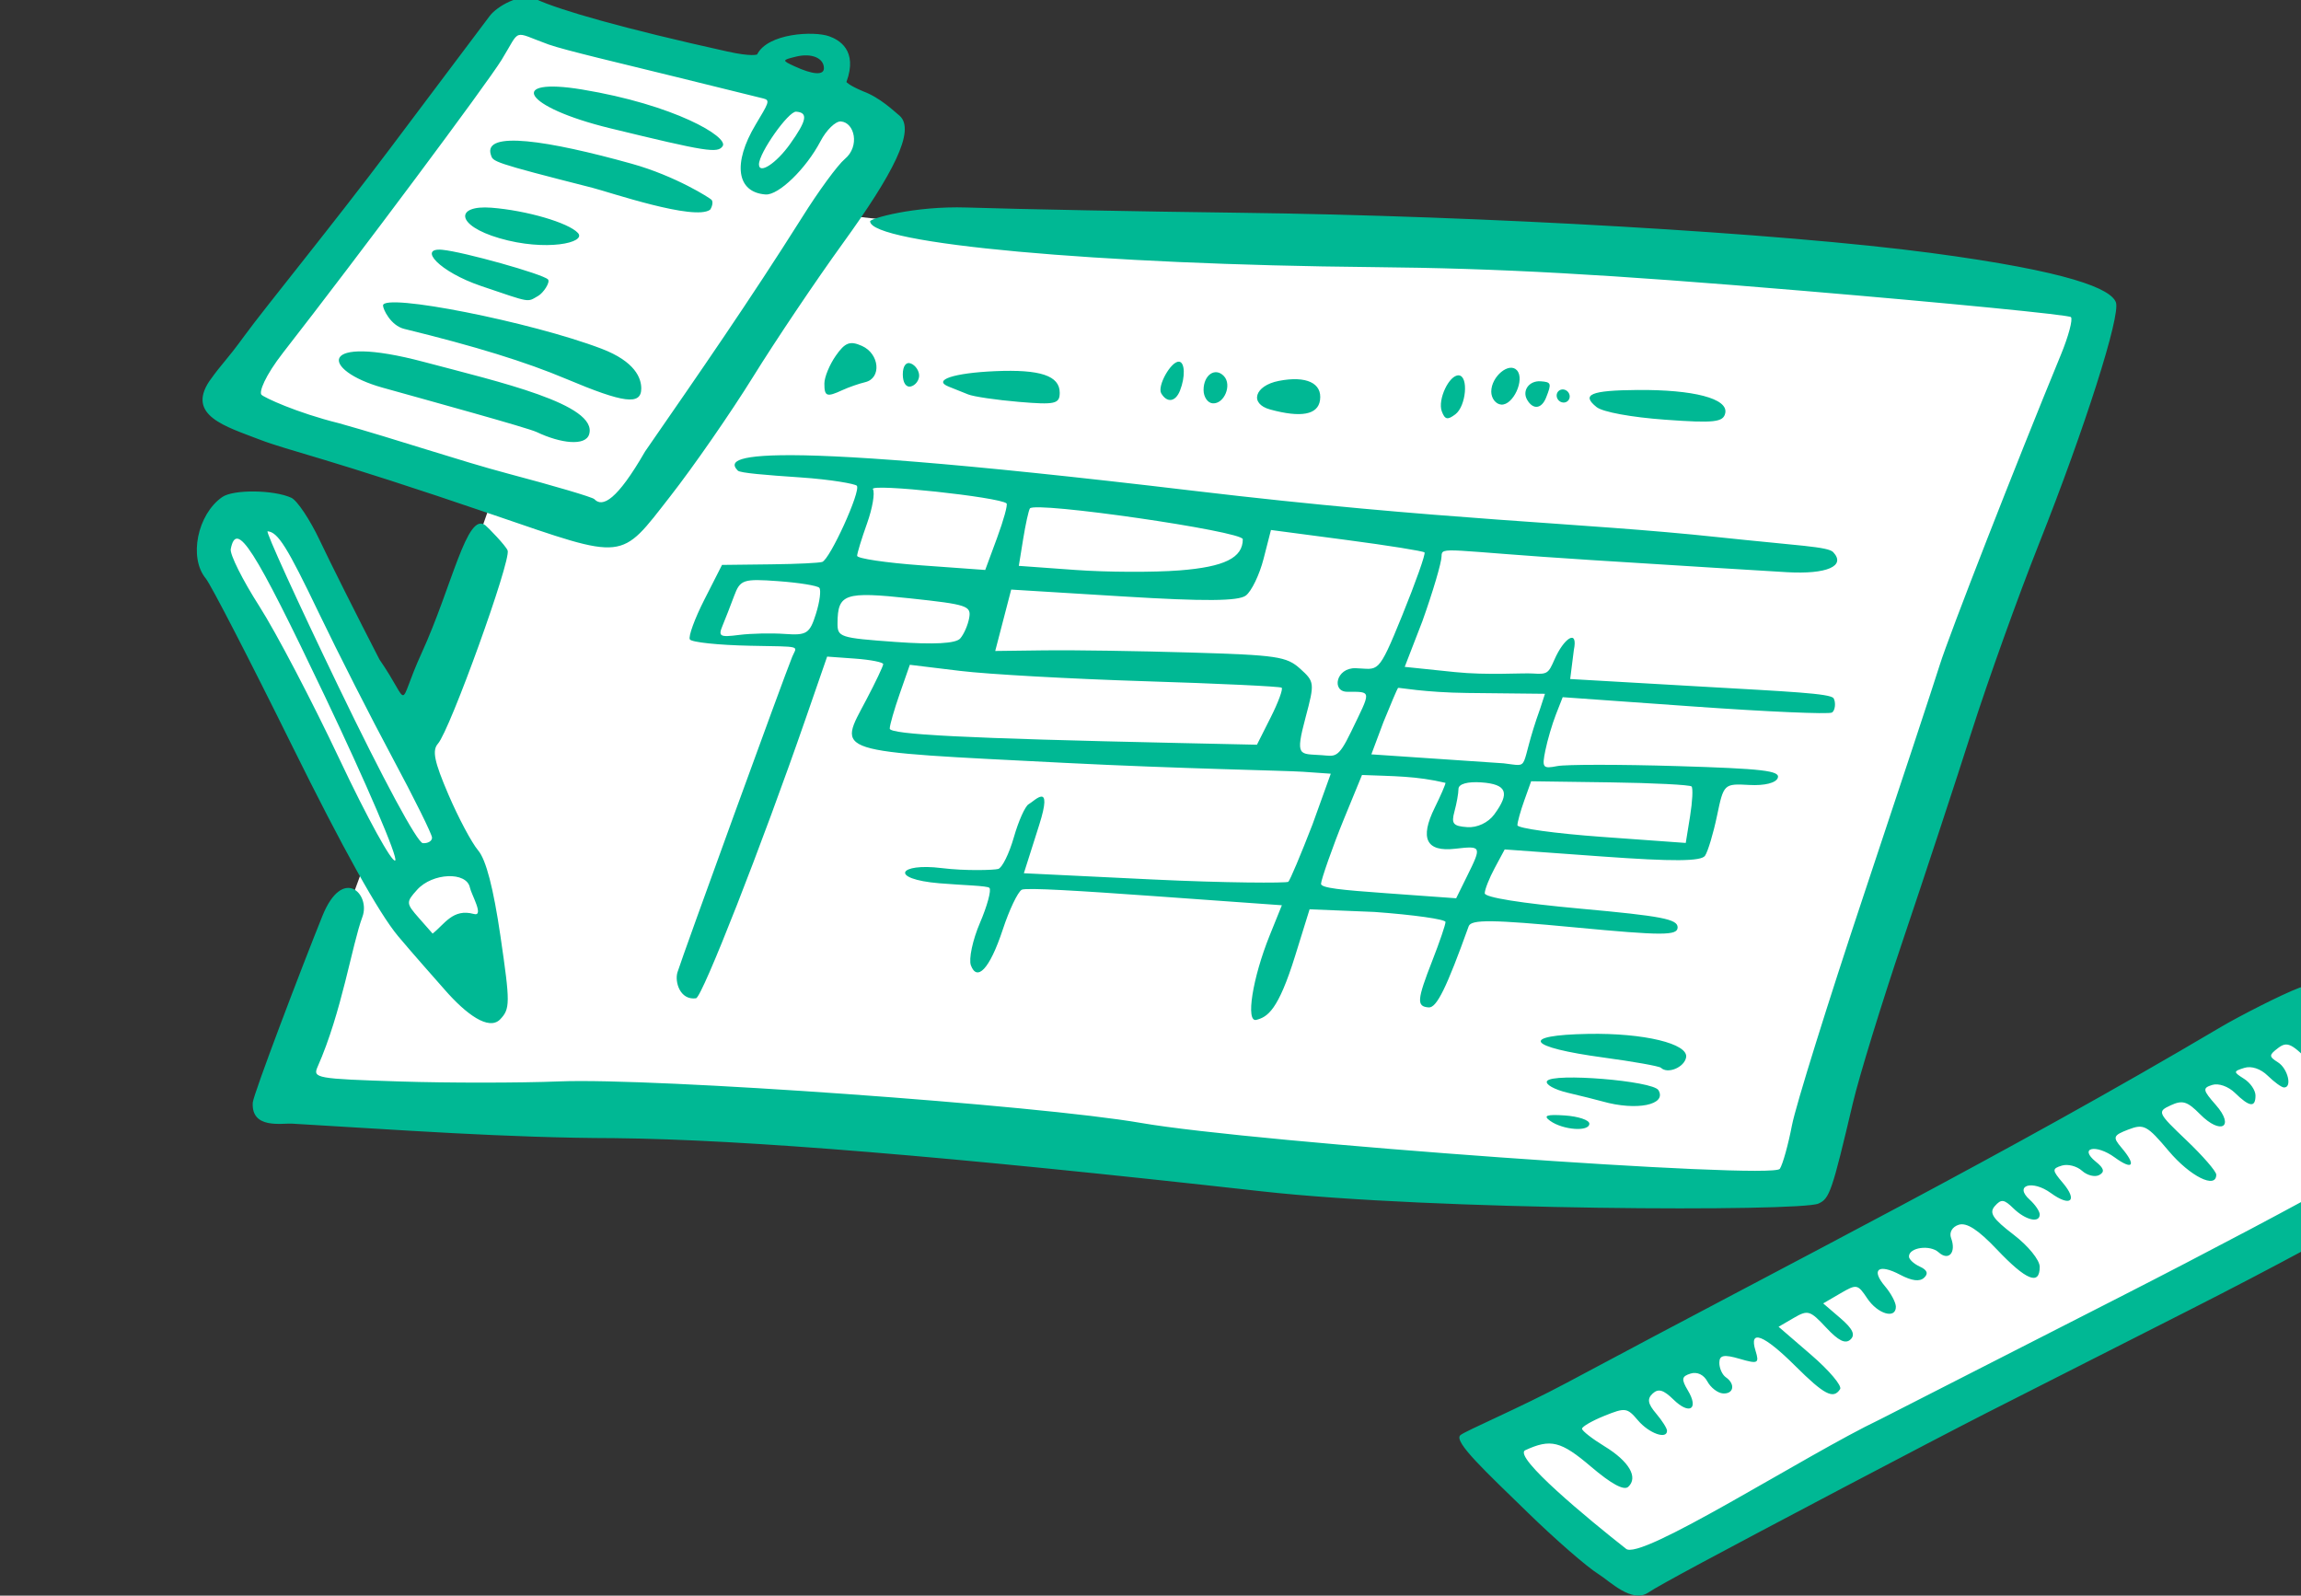 <?xml version="1.0" ?><svg height="153.206mm" viewBox="0 0 220.936 153.206" width="220.936mm" xmlns="http://www.w3.org/2000/svg">
    <rect x="0" y="0" width="220.936" height="153.206" fill="#333333" stroke="none"/>
    <path d="m 48785.414,1851.109 -107.963,135.389 99.672,38.734 -30.939,88.459 c -16.441,-29.999 -35.213,-64.103 -39.264,-70.568 -6.637,-10.592 -16.105,-16.167 -27.875,-5.973 0,0 -3.717,6.052 -2.035,15.131 1.219,6.585 34.779,71.558 53.236,106.975 l -31.203,85.199 c 0,0 262.826,11.229 302.383,16.645 39.556,5.415 249.285,15.928 249.285,15.928 l 107.963,-320.633 c 0,0 -286.719,-18.637 -314.949,-18.797 -28.229,-0.159 -140.616,-13.141 -140.616,-13.141 l 17.256,-32.891 z m 653.943,354.978 -302.933,164.723 c 0,0 48.729,42.198 50.201,44.233 1.472,2.034 307.506,-160.371 307.506,-160.371 z" fill="#FFFFFF" paint-order="markers stroke fill" transform="translate(4.722,-90.279) matrix(0.265,0,0,0.265,-12005.127,246.956) translate(-3313.529,-2437.82)"/>
    <path d="m 45863.639,-20.95 c -4.148,-2.582 -15.672,-12.624 -25.61,-22.318 -14.881,-14.515 -26.943,-25.638 -24.357,-27.957 1.728,-1.549 21.595,-9.918 38.534,-18.985 85.18,-45.593 158.127,-82.236 236.981,-128.888 6.514,-3.854 22.276,-11.942 28.451,-14.225 13.285,-4.911 18.732,-1.835 41.647,18.714 27.022,24.23 32.832,28.88 31.416,32.467 -2.301,5.83 -52.452,34.916 -113.188,65.721 -31.842,16.151 -64.824,32.886 -73.295,37.191 -8.47,4.304 -31.923,16.534 -52.119,27.178 -45.463,23.96 -66.356,35.148 -70.313,37.829 -5.975,4.049 -13.999,-4.147 -18.147,-6.727 z m 101.923,-55.919 c 15.636,-7.985 54.548,-27.835 86.47,-44.112 31.924,-16.276 68.171,-35.464 80.55,-42.638 12.377,-7.173 25.607,-14.75 29.398,-16.835 l 6.893,-3.792 -15.185,-15.069 c -22.545,-22.373 -25.357,-24.299 -29.649,-20.315 -3.117,2.89 -2.419,4.112 6.064,10.603 5.271,4.034 9.586,8.79 9.586,10.568 0,5.901 -7.974,2.769 -16.97,-6.666 -7.662,-8.034 -9.402,-8.916 -12.688,-6.426 -3.441,2.606 -3.449,3.112 -0.107,5.226 3.625,2.29 5.257,9.324 2.114,9.097 -0.876,-0.058 -3.5,-1.981 -5.835,-4.263 -2.569,-2.51 -5.915,-3.624 -8.479,-2.822 -4.015,1.258 -4.021,1.461 -0.09,3.952 2.282,1.445 4.148,4.174 4.148,6.063 0,4.464 -2.177,4.188 -7.425,-0.941 -2.426,-2.37 -5.958,-3.615 -8.241,-2.904 -3.588,1.117 -3.457,1.859 1.273,7.236 7.028,7.988 1.876,11.039 -5.698,3.376 -4.622,-4.677 -6.357,-5.203 -10.632,-3.224 -4.961,2.296 -4.795,2.667 5.697,12.662 5.946,5.664 10.811,11.272 10.811,12.464 0,5.349 -9.454,0.643 -17.225,-8.573 -7.843,-9.305 -9.011,-9.927 -14.619,-7.777 -5.504,2.11 -5.749,2.742 -2.525,6.539 5.519,6.496 4.225,8.405 -2.419,3.57 -6.865,-4.994 -13.183,-3.542 -6.823,1.568 2.951,2.371 3.283,3.678 1.222,4.802 -1.556,0.851 -4.371,0.157 -6.251,-1.539 -1.882,-1.697 -5.177,-2.537 -7.326,-1.868 -3.574,1.114 -3.547,1.641 0.351,6.227 5.563,6.551 2.819,8.902 -4.326,3.704 -6.723,-4.891 -13.445,-2.814 -7.689,2.377 2.015,1.819 3.666,4.244 3.666,5.386 0,3.264 -5.158,2.063 -9.544,-2.224 -3.387,-3.309 -4.406,-3.434 -6.717,-0.818 -2.172,2.461 -0.804,4.552 6.768,10.348 5.329,4.077 9.493,9.2 9.493,11.679 0,6.883 -4.885,4.907 -15.487,-6.266 -6.837,-7.204 -10.966,-9.884 -13.849,-8.987 -2.364,0.736 -3.543,2.785 -2.777,4.836 1.95,5.22 -0.876,8.439 -4.52,5.15 -3.146,-2.839 -10.749,-1.766 -10.749,1.518 0,1.025 1.776,2.674 3.949,3.664 2.673,1.218 3.172,2.522 1.544,4.032 -1.625,1.509 -4.44,1.156 -8.697,-1.092 -7.838,-4.138 -10.689,-1.951 -5.469,4.194 2.164,2.547 3.933,5.879 3.933,7.406 0,4.593 -6.591,2.649 -10.402,-3.069 -3.431,-5.146 -3.801,-5.212 -9.748,-1.745 l -6.181,3.603 6.227,5.349 c 4.477,3.846 5.507,6.02 3.658,7.734 -1.847,1.713 -4.326,0.5 -8.819,-4.317 -5.831,-6.253 -6.614,-6.485 -11.739,-3.499 l -5.495,3.201 11.844,10.219 c 6.516,5.621 11.217,11.189 10.451,12.375 -2.441,3.771 -5.699,2.086 -16.241,-8.392 -11.469,-11.402 -16.876,-13.481 -14.411,-5.541 1.435,4.631 0.913,4.899 -5.764,2.949 -5.699,-1.663 -7.344,-1.337 -7.344,1.458 0,1.982 1.065,4.338 2.37,5.238 3.532,2.439 2.859,6.129 -1.068,5.845 -1.888,-0.137 -4.422,-2.083 -5.628,-4.327 -1.337,-2.483 -3.719,-3.603 -6.095,-2.863 -3.253,1.013 -3.415,2.025 -0.976,6.11 4.064,6.8 0.593,8.989 -5.227,3.299 -3.632,-3.548 -5.478,-4.079 -7.54,-2.166 -2.062,1.913 -1.758,3.679 1.24,7.209 2.186,2.572 3.973,5.392 3.973,6.266 0,3.28 -6.526,0.951 -10.527,-3.76 -3.931,-4.629 -4.582,-4.716 -12.213,-1.629 -4.433,1.794 -8.06,3.887 -8.06,4.653 0,0.765 3.67,3.632 8.154,6.371 8.89,5.431 12.296,11.243 8.596,14.674 -1.565,1.452 -6.115,-1.011 -13.528,-7.322 -10.88,-9.262 -14.589,-10.182 -23.838,-5.912 -4.379,2.436 23.065,25.076 36.438,35.589 4.624,5.168 65.444,-34.067 91.974,-46.699 z m -575.195,-107.238 c -3.76,-0.218 -14.817,2.041 -14.238,-7.615 0.175,-2.926 17.821,-49.274 25.226,-67.619 7.404,-18.345 17.569,-7.9 14.497,0.326 -3.742,10.02 -7.459,34.52 -16.231,54.316 -1.819,4.106 -0.515,4.338 29.852,5.312 17.464,0.559 43.478,0.549 57.812,-0.029 34.167,-1.368 173.564,8.588 210.665,15.047 40.871,7.114 228.867,20.616 231.482,16.625 1.061,-1.618 3.04,-8.722 4.399,-15.791 1.362,-7.068 13.063,-44.601 26.004,-83.406 12.943,-38.806 25.323,-76.289 27.515,-83.297 3.417,-10.924 27.637,-72.952 43.902,-112.436 2.762,-6.706 4.408,-12.854 3.655,-13.662 -0.754,-0.807 -44.321,-5.086 -96.817,-9.509 -72.004,-6.067 -110.317,-8.181 -156.001,-8.608 -99.685,-0.933 -182.275,-8.456 -182.275,-16.605 0,-0.961 15.792,-5.602 35.012,-4.988 19.219,0.616 63.728,1.471 98.909,1.902 88.051,1.08 196.651,7.393 250.454,14.559 50.465,6.721 65.183,13.006 67.009,17.897 1.77,4.739 -11.239,45.58 -27.872,87.495 -7.539,19 -18.532,49.654 -24.43,68.122 -5.895,18.467 -17.055,52.348 -24.796,75.29 -7.744,22.942 -15.922,49.535 -18.177,59.097 -7.625,32.318 -8.457,34.751 -12.53,36.548 -6.672,2.944 -139.3,2.533 -201.673,-4.447 -113.818,-12.733 -187.349,-18.776 -234.537,-19.271 -39.007,-0.079 -77.902,-2.995 -116.816,-5.252 z m 455.831,-1.022 c -2.644,-1.899 -1.277,-2.398 5.33,-1.948 4.887,0.331 8.885,1.673 8.885,2.975 0,3.018 -9.546,2.327 -14.215,-1.028 z m -400.556,-47.546 c -3.822,-4.382 -11.031,-12.422 -16.846,-19.357 -6.976,-8.319 -20.071,-31.842 -38.477,-69.117 -15.346,-31.078 -29.39,-58.297 -31.21,-60.485 -6.241,-7.508 -3.064,-23.234 5.964,-29.512 4.026,-2.801 18.639,-2.649 25.015,0.259 2.132,0.973 6.801,7.973 10.373,15.558 3.573,7.583 13.285,26.957 21.581,43.053 11.858,17.163 5.927,18.084 15.289,-2.378 11.016,-24.078 16.399,-51.471 23.098,-46.235 0.908,0.709 7.401,7.372 8.052,9.117 1.319,3.527 -20.865,65.017 -25.243,69.976 -2.173,2.461 -1.358,6.448 3.759,18.395 3.595,8.389 8.456,17.524 10.803,20.299 2.862,3.384 5.525,13.631 8.082,31.098 3.56,24.331 3.547,26.324 -0.198,30.191 -4.085,3.998 -12.166,-1.832 -20.042,-10.862 z m 9.169,-36.96 c -1.19,-5.897 -13.578,-5.389 -19.13,0.785 -4.071,4.526 -4.044,4.899 0.694,10.287 l 4.919,5.59 c 4.361,-3.409 7.317,-9.188 14.937,-7.106 3.888,1.063 -0.922,-7.091 -1.42,-9.555 z m -52.666,-69.564 c -25.695,-53.947 -31.914,-63.66 -33.993,-53.096 -0.375,1.901 4.277,11.207 10.337,20.684 6.061,9.475 19.16,34.471 29.109,55.546 9.95,21.076 19.012,37.549 20.139,36.607 1.128,-0.942 -10.389,-27.826 -25.592,-59.742 z m 38.943,51.482 c 0,-1.221 -6.432,-14.213 -14.292,-28.869 -7.862,-14.657 -19.854,-38.245 -26.653,-52.419 -11.581,-24.146 -14.858,-29.377 -18.631,-29.739 -0.842,-0.081 10.713,25.258 25.682,56.309 16.202,33.612 28.565,56.554 30.554,56.697 1.837,0.134 3.34,-0.757 3.34,-1.98 z m 424.063,95.55 c -1.954,-0.556 -7.582,-1.959 -12.503,-3.118 -4.924,-1.16 -8.324,-3.077 -7.561,-4.258 1.984,-3.063 38.36,-0.09 40.363,3.303 3.16,5.34 -7.97,7.574 -20.299,4.074 z m -335.159,-46.722 c 2.104,-6.702 38.68,-107.272 41.606,-114.398 1.681,-4.091 4.118,-3.594 -15.354,-3.981 -11.346,-0.225 -21.131,-1.256 -21.745,-2.291 -0.61,-1.035 1.759,-7.531 5.271,-14.435 l 6.384,-12.555 17.947,-0.215 c 9.87,-0.119 17.012,-0.504 18.316,-0.854 2.77,-0.748 14.203,-25.876 12.571,-27.628 -0.608,-0.652 -9.055,-2.241 -20.557,-3.018 -12.332,-0.831 -21.76,-1.592 -22.567,-2.457 -3.536,-3.79 -9.563,-13.489 164.883,7.282 91.505,10.895 139.709,11.42 190.371,16.839 29.11,3.114 39.769,3.407 41.661,5.437 4.681,5.016 -2.325,8.063 -16.679,7.252 -7.504,-0.424 -39.498,-2.406 -71.096,-4.407 -52.923,-3.35 -54.114,-5.169 -54.144,-1.352 -0.01,2.279 -3.145,12.869 -6.952,23.532 l -6.394,16.528 18.195,1.888 c 11.778,1.222 24.595,0.251 28.335,0.521 5.17,0.374 5.578,-0.149 7.681,-4.949 3.432,-7.929 8.707,-11.46 7.069,-3.544 l -1.325,10.489 47.027,2.705 c 32.022,1.842 47.369,2.502 48.423,4.285 0.849,1.434 0.594,4.489 -0.63,5.158 -1.224,0.667 -23.669,-0.312 -49.88,-2.177 l -47.654,-3.391 -2.45,6.255 c -1.348,3.44 -3.074,9.31 -3.834,13.043 -1.276,6.259 -0.94,6.7 4.318,5.666 3.135,-0.617 22.638,-0.613 43.339,0 31.003,0.93 37.452,1.678 36.575,4.24 -0.636,1.862 -4.786,2.906 -10.332,2.598 -9.187,-0.508 -9.29,-0.41 -11.699,11.157 -1.339,6.418 -3.295,12.94 -4.349,14.492 -1.391,2.051 -11.584,2.124 -37.252,0.268 l -35.335,-2.556 -3.614,6.728 c -1.988,3.701 -3.614,7.819 -3.614,9.152 0,1.513 13.132,3.619 34.943,5.606 29.19,2.658 34.944,3.768 34.944,6.736 0,3.044 -5.347,3.045 -37.29,0.015 -29.84,-2.835 -37.515,-2.917 -38.416,-0.41 -8.048,22.398 -11.606,29.619 -14.488,29.412 -4.465,-0.324 -4.282,-2.634 1.352,-17.053 2.607,-6.667 4.739,-12.92 4.739,-13.897 0,-0.978 -11.591,-2.615 -25.762,-3.64 l -23.485,-0.957 -5.217,16.799 c -6.175,19.884 -10.025,22.202 -14.071,23.258 -3.959,1.034 -1.406,-15.154 4.826,-30.59 l 4.415,-10.934 -46.754,-3.345 c -25.716,-1.837 -46.077,-3.123 -47.514,-2.269 -1.436,0.853 -4.499,7.278 -6.806,14.278 -4.933,14.968 -9.439,18.889 -11.594,13.12 -0.85,-2.276 0.62,-9.194 3.268,-15.373 2.647,-6.177 4.196,-11.894 3.443,-12.702 -0.755,-0.808 -9.549,-0.945 -18.134,-1.669 -18.482,-1.559 -14.762,-7.456 0.807,-5.508 8.675,1.086 19.096,0.734 20.523,0.313 1.425,-0.421 3.971,-5.587 5.654,-11.481 1.684,-5.894 4.097,-11.28 5.36,-11.97 2.144,-1.17 8.975,-8.704 3.796,7.598 l -5.531,17.409 46.44,2.248 c 26.55,1.285 48.783,1.356 49.378,0.849 0.598,-0.507 4.526,-9.819 8.734,-20.694 l 6.655,-18.466 -10.109,-0.708 c -6.1,-0.427 -44.919,-1.118 -86.253,-3.217 -85.671,-4.35 -82.249,-3.259 -71.891,-22.945 3.345,-6.361 6.083,-12.136 6.083,-12.829 0,-0.695 -4.569,-1.594 -10.156,-1.998 l -10.158,-0.735 -7.805,22.534 c -15.803,45.62 -37.374,100.664 -39.685,101.267 -5.875,0.788 -7.772,-6.022 -6.757,-9.362 z m 286.154,-34.965 c 5.329,-10.791 5.255,-10.964 -4.331,-9.86 -10.51,1.212 -12.948,-3.688 -7.411,-14.895 2.139,-4.331 3.89,-8.373 3.89,-8.98 -10.658,-2.511 -18.669,-2.382 -30.254,-2.848 l -6.512,15.861 c -4.124,10.044 -8.339,22.215 -8.339,23.56 0,1.531 7.309,2.234 23.345,3.393 l 25.621,1.853 z m 9.781,-22.246 c 5.824,-7.893 4.601,-10.985 -4.604,-11.651 -5.038,-0.364 -8.304,0.562 -8.324,2.359 -0.01,1.628 -0.676,5.312 -1.461,8.186 -1.208,4.425 -0.498,5.295 4.635,5.666 3.583,0.259 7.575,-1.609 9.754,-4.561 z m 70.983,0.605 c 0.859,-5.323 1.103,-10.174 0.54,-10.778 -0.563,-0.605 -13.871,-1.276 -29.575,-1.493 l -28.55,-0.395 -2.485,6.953 c -1.369,3.824 -2.488,7.859 -2.488,8.968 0,1.109 13.724,3.008 30.495,4.22 l 30.496,2.205 z m -186.149,-26.548 29.213,0.638 4.992,-9.916 c 2.748,-5.453 4.527,-10.29 3.956,-10.746 -0.572,-0.457 -22.895,-1.514 -49.607,-2.346 -26.71,-0.835 -56.788,-2.514 -66.838,-3.733 l -18.272,-2.217 -3.64,10.422 c -2.003,5.733 -3.643,11.442 -3.643,12.687 0,2.157 27.694,3.547 103.839,5.211 z m 63.267,-3.936 c 7.356,-15.271 7.776,-14.581 -1.37,-14.612 -5.708,-0.019 -4.079,-8.751 3.083,-8.537 8.314,0.249 7.918,2.941 16.813,-18.973 4.933,-12.148 8.595,-22.485 8.138,-22.975 -0.457,-0.489 -13.162,-2.519 -28.232,-4.51 l -27.405,-3.62 -2.683,10.462 c -1.476,5.754 -4.362,11.735 -6.416,13.289 -2.7,2.047 -14.948,2.14 -44.377,0.334 l -40.645,-2.493 -2.893,11.123 -2.891,11.123 18.199,-0.23 c 10.009,-0.126 33.656,0.229 52.551,0.791 31.4,0.932 34.813,1.437 39.731,5.866 5.231,4.712 5.286,5.196 1.98,17.592 -3.892,14.592 -2.267,13.15 5.862,13.738 4.793,0.346 5.844,1.41 10.555,-8.368 z m 68.589,-8.576 1.722,-5.3 -28.091,-0.3 c -15.451,-0.166 -24.932,-2.017 -25.148,-1.844 -0.217,0.174 -2.601,5.755 -5.297,12.402 l -4.373,11.684 47.921,3.249 c 10.387,1.21 5.113,2.769 13.266,-19.89 z m -273.701,-26.986 c 7.946,0.575 9.021,-0.123 11.286,-7.342 1.379,-4.388 1.912,-8.614 1.189,-9.391 -0.725,-0.777 -7.433,-1.854 -14.906,-2.395 -12.672,-0.916 -13.747,-0.556 -15.946,5.362 -1.297,3.489 -3.179,8.32 -4.183,10.734 -1.638,3.941 -1.028,4.287 5.977,3.393 4.29,-0.548 11.752,-0.71 16.583,-0.361 z m 63.551,1.635 c 1.34,-1.532 2.802,-4.891 3.251,-7.466 0.763,-4.36 -0.694,-4.841 -21.435,-7.065 -23.69,-2.539 -26.204,-1.684 -26.277,8.945 -0.04,5.128 0.753,5.385 20.996,6.849 13.947,1.008 21.852,0.583 23.465,-1.264 z m 13.356,-36.463 c 2.366,-6.407 3.909,-12.015 3.429,-12.463 -2.476,-2.311 -49.718,-7.355 -48.425,-5.17 0.793,1.342 -0.16,6.925 -2.119,12.407 -1.959,5.482 -3.577,10.767 -3.597,11.743 -0.02,0.976 10.416,2.53 23.19,3.454 l 23.222,1.679 z m 66.069,11.81 c 16.298,-1.27 22.959,-4.549 22.959,-11.297 0,-2.906 -75.426,-13.814 -77.137,-11.156 -0.477,0.741 -1.576,5.726 -2.442,11.077 l -1.574,9.729 20.579,1.488 c 11.318,0.818 28.245,0.89 37.615,0.159 z m 174.465,180.208 c -0.588,-0.575 -9.932,-2.243 -20.764,-3.707 -27.856,-3.768 -30.703,-8.113 -5.618,-8.573 20.174,-0.371 36.47,3.556 35.496,8.55 -0.71,3.631 -6.703,6.084 -9.114,3.729 z m -422.763,-200.238 c -61.63,-21.079 -74.089,-23.172 -85.179,-27.452 -12.05,-4.651 -26.245,-8.633 -18.056,-21.037 5.313,-7.42 5.631,-6.711 12.85,-16.613 7.219,-9.902 31.99,-40.228 52.358,-67.32 l 36.431,-48.457 c 2.536,-3.372 11.21,-8.598 16.881,-5.998 8.617,3.951 31.549,10.558 69.298,18.914 8.823,1.953 10.697,1.053 10.697,1.053 3.866,-7.724 20.554,-8.574 26.102,-6.591 3.434,1.228 10.536,4.977 6.255,16.571 0,0 0.793,1.16 6.06,3.376 6.121,2.269 11.058,7.079 13.24,8.872 5.834,5.266 -2.446,21.096 -20.606,46.205 -9.746,13.473 -24.36,35.209 -32.478,48.303 -8.117,13.094 -21.661,32.637 -30.097,43.427 -18.34,23.464 -15.697,23.184 -63.756,6.747 z m 54.677,-23.052 c 20.113,-29.084 37.769,-54.52 56.895,-84.827 5.926,-9.478 12.897,-19.001 15.492,-21.16 5.545,-4.618 3.526,-13.241 -1.441,-13.6 -1.921,-0.139 -5.242,3.086 -7.38,7.166 -5.212,9.954 -15.193,19.631 -19.897,19.29 -10.563,-0.765 -11.947,-11.339 -3.639,-25.258 4.616,-7.734 5.433,-8.879 2.92,-9.5 l -31.94,-7.884 c -19.089,-4.712 -39.895,-9.561 -46.014,-11.718 -13.32,-4.819 -9.844,-6.003 -16.957,5.559 -5.459,8.871 -51.67,70.795 -79.13,106.035 -6.722,8.626 -8.818,14.345 -7.896,15.326 0.921,0.981 12.563,6.469 28.086,10.325 20.907,5.851 43.753,13.619 61.334,18.282 16.493,4.361 30.528,8.511 31.192,9.223 2.946,3.159 8.222,0.374 18.375,-17.26 z m -39.279,-7.054 c -3.257,-1.549 -39.101,-11.406 -55.904,-16.104 -22.166,-6.197 -24.201,-19.722 15.064,-9.297 27.185,7.218 63.145,15.356 59.859,26.225 -1.31,4.333 -10.244,3.347 -19.019,-0.824 z m 10.797,-19.213 c -14.775,-6.229 -32.921,-11.835 -58.77,-18.158 -4.886,-1.195 -7.692,-7.105 -7.692,-8.481 0,-4.668 53.704,5.953 79.154,15.655 12.284,4.683 14.418,10.745 14.418,14.399 0,6.161 -6.264,5.373 -27.11,-3.416 z m -30.849,-33.67 c -15.29,-5.176 -23.077,-13.963 -14.18,-13.152 7.591,0.693 36.527,8.798 38.34,10.739 0.922,0.991 -1.682,4.925 -3.596,5.997 -4.1,2.297 -2.221,2.625 -20.564,-3.585 z m 6.595,-17.333 c -16.055,-4.687 -16.066,-12.083 -2.966,-11.065 12.704,0.988 27.89,5.41 31.365,9.135 3.326,3.566 -11.68,6.81 -28.399,1.93 z m 33.595,-18.296 c -36.63,-9.304 -35.913,-9.463 -36.721,-11.916 -2.942,-8.929 20.846,-5.192 51.007,3.211 15.879,4.424 28.349,12.434 28.94,13.069 0.592,0.635 0.373,2.24 -0.485,3.568 -5.566,4.225 -36.532,-6.354 -42.741,-7.932 z m 6.514,-21.544 c -31.835,-7.75 -37.467,-18.555 -10.218,-14.056 33.546,5.54 53.126,17.181 50.98,20.497 -1.752,2.709 -5.814,2.068 -40.762,-6.441 z m 65.15,5.725 c 6.102,-8.563 6.64,-11.424 2.214,-11.744 -2.787,-0.202 -13.467,14.941 -13.467,19.092 0,3.738 6.273,-0.356 11.253,-7.347 z m 12.283,-27.467 c 0,-3.725 -4.484,-5.603 -10.091,-4.226 -5.147,1.264 -5.163,1.373 -0.57,3.499 6.627,3.07 10.661,3.345 10.661,0.727 z m 0.17,114.188 c 0,-2.281 1.876,-6.806 4.146,-10.057 3.347,-4.792 5.142,-5.463 9.462,-3.538 6.384,2.845 7.183,11.712 1.183,13.136 -2.28,0.54 -5.997,1.838 -8.259,2.882 -5.709,2.635 -6.549,2.323 -6.532,-2.422 z m 52.104,3.985 c -1.955,-0.793 -5.124,-2.062 -7.041,-2.819 -6.002,-2.369 1.719,-4.95 16.788,-5.61 16.359,-0.716 23.42,1.639 23.42,7.807 0,4.058 -1.686,4.436 -14.806,3.321 -8.144,-0.692 -16.407,-1.907 -18.361,-2.7 z m -23.691,-7.261 c 0,-3.053 1.2,-4.646 2.963,-3.932 1.627,0.661 2.96,2.623 2.96,4.36 0,1.737 -1.333,3.507 -2.96,3.932 -1.763,0.46 -2.963,-1.306 -2.963,-4.36 z m 133.122,12.723 c -7.66,-2.085 -5.7,-8.636 3.1,-10.364 9.964,-1.956 15.839,0.794 14.945,6.999 -0.758,5.273 -6.861,6.411 -18.045,3.365 z m -39.484,-5.855 c -1.54,-2.604 3.55,-11.685 6.433,-11.477 2.163,0.157 2.346,5.466 0.361,10.493 -1.618,4.101 -4.687,4.545 -6.794,0.984 z m 15.339,-1.217 c 0,-5.492 4.253,-8.373 7.392,-5.007 2.974,3.189 0.09,10.146 -4.091,9.844 -1.815,-0.131 -3.301,-2.308 -3.301,-4.837 z m 86.317,7.739 c -1.582,-4.237 2.695,-13.287 6.16,-13.037 3.616,0.261 2.659,11.149 -1.239,14.102 -2.846,2.156 -3.794,1.951 -4.921,-1.065 z m 56.102,-1.532 c -5.733,-4.568 -2.152,-6.075 14.766,-6.21 20.399,-0.161 32.892,3.108 31.844,8.337 -0.672,3.358 -3.952,3.725 -21.791,2.435 -12.256,-0.886 -22.589,-2.786 -24.819,-4.563 z m -38.179,-5.625 c 0,-5.501 6.523,-10.877 9.329,-7.689 2.915,3.311 -1.407,12.71 -5.699,12.399 -1.998,-0.144 -3.63,-2.264 -3.63,-4.71 z m 13.029,3.021 c -1.984,-3.353 0.693,-7.057 4.879,-6.755 3.841,0.278 3.999,0.745 1.975,5.872 -1.634,4.142 -4.693,4.536 -6.854,0.883 z m 10.66,-1.599 c 0,-1.304 1.067,-2.292 2.371,-2.197 1.302,0.094 2.368,1.237 2.368,2.54 0,1.304 -1.066,2.292 -2.368,2.198 -1.304,-0.093 -2.371,-1.238 -2.371,-2.541 z" fill="#00B894" transform="translate(4.722,-90.279) matrix(0.265,0,0,0.265,-12005.127,246.956)"/>
</svg>